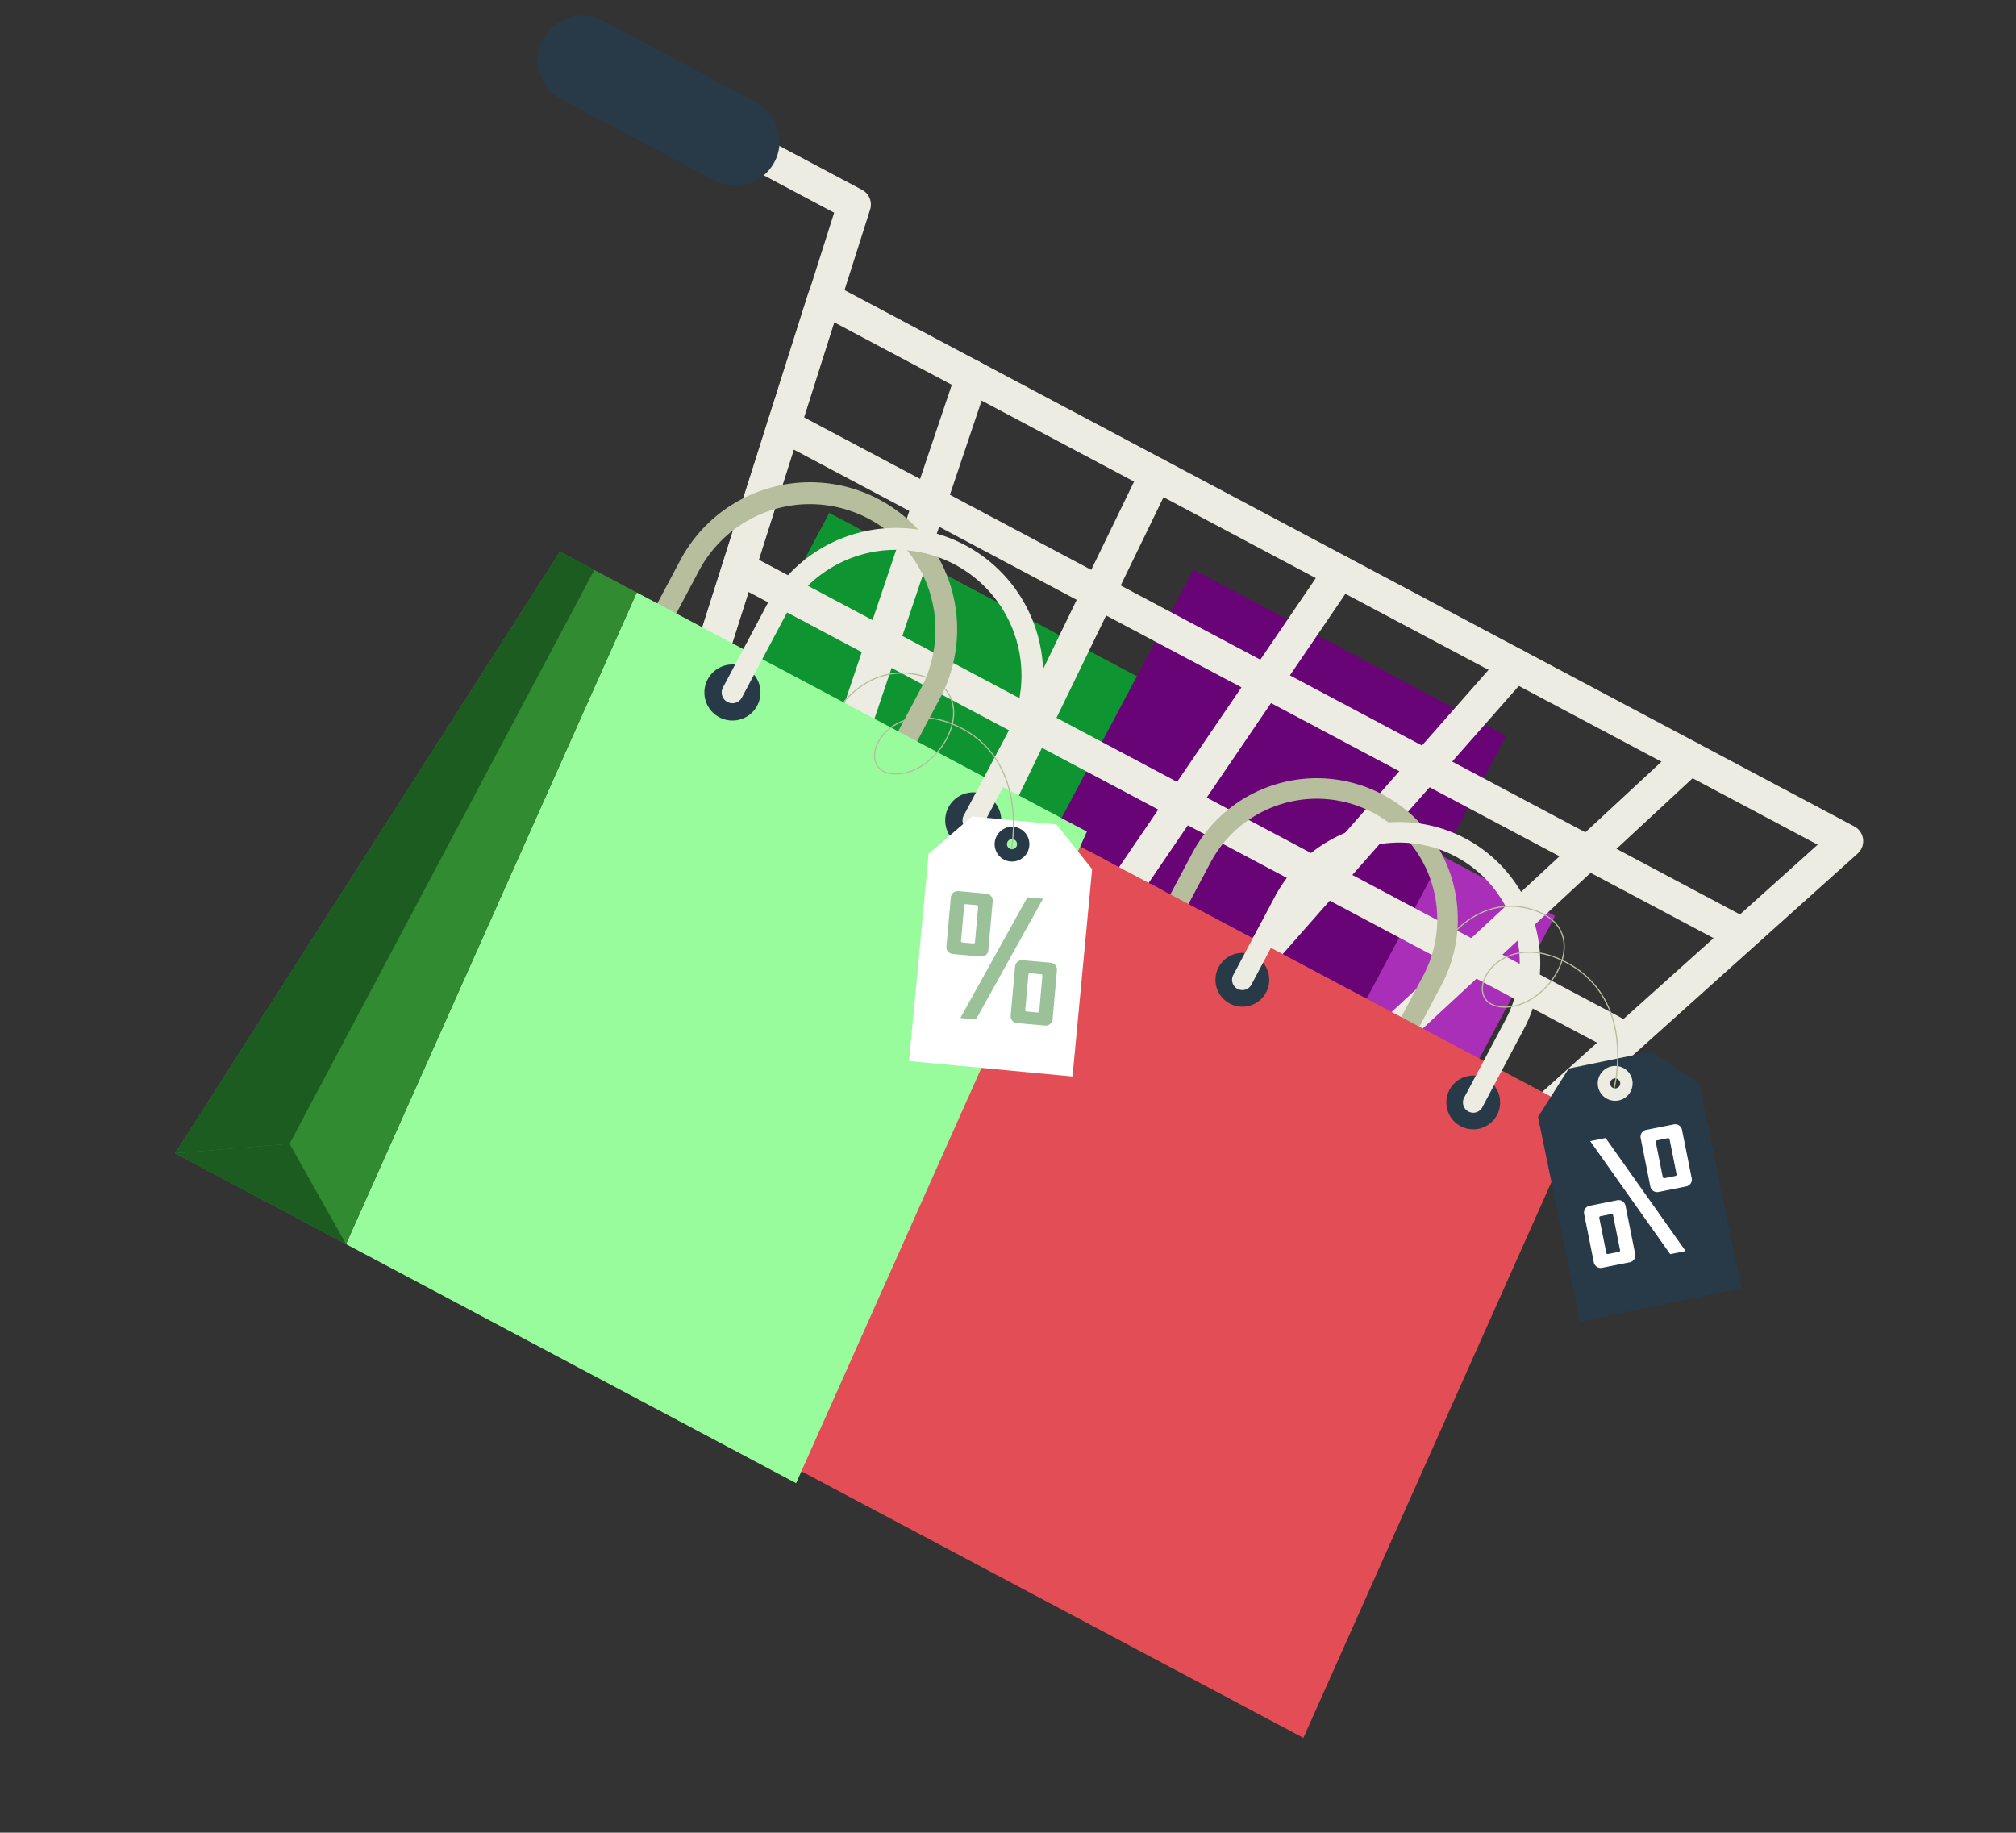 <svg id="ilustracion_A_slide_3" data-name="ilustracion A slide 3" xmlns="http://www.w3.org/2000/svg" width="860.198" height="781.958" viewBox="0 0 860.198 781.958">
  <rect x="0" y="0" width="860.198" height="781.958" fill="#333333" stroke="none"/>
  <g id="Grupo_2411" data-name="Grupo 2411" transform="matrix(0.883, 0.469, -0.469, 0.883, 240.607, 0)">
    <g id="Grupo_2374" data-name="Grupo 2374">
      <rect id="Rectángulo_580" data-name="Rectángulo 580" width="151.161" height="155.695" transform="translate(202.688 140.182)" fill="#0f9432"/>
      <rect id="Rectángulo_581" data-name="Rectángulo 581" width="112.464" height="149.106" transform="translate(444.48 146.771)" fill="#a92fb8"/>
      <rect id="Rectángulo_582" data-name="Rectángulo 582" width="151.161" height="207.23" transform="translate(351.324 88.647)" fill="#680475"/>
      <g id="Grupo_2373" data-name="Grupo 2373" transform="translate(0)">
        <g id="Grupo_2370" data-name="Grupo 2370" transform="translate(150.654 53.138)">
          <g id="Grupo_2360" data-name="Grupo 2360" transform="translate(0 0.005)">
            <path id="Trazado_11097" data-name="Trazado 11097" d="M862.63,443.235H499.093a7.108,7.108,0,0,1-6.992-5.825L448.6,199.838a7.111,7.111,0,0,1,6.993-8.387H949.631A7.11,7.11,0,0,1,956.307,201l-87,237.569A7.1,7.1,0,0,1,862.63,443.235ZM505.017,429.02H857.665l81.792-223.353H464.118Z" transform="translate(-448.481 -191.451)" fill="#edece3"/>
          </g>
          <g id="Grupo_2366" data-name="Grupo 2366" transform="translate(71.496)">
            <g id="Grupo_2361" data-name="Grupo 2361" transform="translate(0 0.006)">
              <path id="Trazado_11098" data-name="Trazado 11098" d="M516.418,443.235a7.107,7.107,0,0,1-7-5.951L470.264,199.715a7.107,7.107,0,1,1,14.024-2.314L523.44,434.97a7.109,7.109,0,0,1-5.855,8.173A7.792,7.792,0,0,1,516.418,443.235Z" transform="translate(-470.168 -191.451)" fill="#edece3"/>
            </g>
            <g id="Grupo_2362" data-name="Grupo 2362" transform="translate(88.895 0.005)">
              <path id="Trazado_11099" data-name="Trazado 11099" d="M512.935,443.235a7.109,7.109,0,0,1-7.1-6.847l-8.7-237.569a7.107,7.107,0,1,1,14.205-.518l8.7,237.566a7.106,7.106,0,0,1-6.844,7.365C513.113,443.235,513.024,443.235,512.935,443.235Z" transform="translate(-497.133 -191.451)" fill="#edece3"/>
            </g>
            <g id="Grupo_2363" data-name="Grupo 2363" transform="translate(151.69 0.009)">
              <path id="Trazado_11100" data-name="Trazado 11100" d="M523.3,443.233q-.385,0-.781-.04a7.116,7.116,0,0,1-6.294-7.846l26.1-237.566a7.109,7.109,0,0,1,14.133,1.549L530.356,436.9A7.107,7.107,0,0,1,523.3,443.233Z" transform="translate(-516.18 -191.452)" fill="#edece3"/>
            </g>
            <g id="Grupo_2364" data-name="Grupo 2364" transform="translate(205.786 0.001)">
              <path id="Trazado_11101" data-name="Trazado 11101" d="M539.706,443.238a6.914,6.914,0,0,1-1.652-.195,7.107,7.107,0,0,1-5.271-8.562l56.549-237.566a7.108,7.108,0,0,1,13.83,3.29L546.613,437.779A7.11,7.11,0,0,1,539.706,443.238Z" transform="translate(-532.589 -191.45)" fill="#edece3"/>
            </g>
            <g id="Grupo_2365" data-name="Grupo 2365" transform="translate(264.232)">
              <path id="Trazado_11102" data-name="Trazado 11102" d="M557.427,443.239a7.1,7.1,0,0,1-6.712-9.445l82.649-237.566a7.106,7.106,0,1,1,13.424,4.668L564.139,438.469A7.105,7.105,0,0,1,557.427,443.239Z" transform="translate(-550.317 -191.449)" fill="#edece3"/>
            </g>
          </g>
          <g id="Grupo_2367" data-name="Grupo 2367" transform="translate(10.266 56.069)">
            <path id="Trazado_11103" data-name="Trazado 11103" d="M919.734,222.673H458.7a7.108,7.108,0,1,1,0-14.216H919.734a7.108,7.108,0,0,1,0,14.216Z" transform="translate(-451.595 -208.457)" fill="#edece3"/>
          </g>
          <g id="Grupo_2368" data-name="Grupo 2368" transform="translate(23.318 118.789)">
            <path id="Trazado_11104" data-name="Trazado 11104" d="M888.89,241.7H462.662a7.108,7.108,0,0,1,0-14.215H888.89a7.108,7.108,0,1,1,0,14.215Z" transform="translate(-455.554 -227.482)" fill="#edece3"/>
          </g>
          <g id="Grupo_2369" data-name="Grupo 2369" transform="translate(33.284 181.513)">
            <path id="Trazado_11105" data-name="Trazado 11105" d="M859.974,260.723H465.685a7.108,7.108,0,1,1,0-14.215H859.974a7.108,7.108,0,1,1,0,14.215Z" transform="translate(-458.577 -246.508)" fill="#edece3"/>
          </g>
        </g>
        <g id="Grupo_2371" data-name="Grupo 2371" transform="translate(59.232 11.845)">
          <path id="Trazado_11106" data-name="Trazado 11106" d="M576.208,545.392a7.11,7.11,0,0,1-6.983-5.832l-63.268-346.42h-78.1a7.108,7.108,0,1,1,0-14.215h84.027a7.11,7.11,0,0,1,6.992,5.832L583.21,537a7.108,7.108,0,0,1-5.713,8.271A7.455,7.455,0,0,1,576.208,545.392Z" transform="translate(-420.75 -178.924)" fill="#edece3"/>
        </g>
        <g id="Grupo_2372" data-name="Grupo 2372">
          <path id="Trazado_11107" data-name="Trazado 11107" d="M495.754,213.24H421.739a18.955,18.955,0,1,1,0-37.909h74.015a18.955,18.955,0,0,1,0,37.909Z" transform="translate(-402.783 -175.331)" fill="#283947"/>
        </g>
      </g>
    </g>
    <g id="Grupo_2394" data-name="Grupo 2394" transform="translate(314.7 142.22)">
      <g id="Grupo_2389" data-name="Grupo 2389" transform="translate(24.176 -6.671)">
        <g id="Grupo_2379" data-name="Grupo 2379" transform="translate(68.73)">
          <path id="Trazado_11109" data-name="Trazado 11109" d="M407.356,307.524a4.383,4.383,0,0,0,4.386-4.381V265.4a51.4,51.4,0,1,1,102.806,0v37.739a4.383,4.383,0,0,0,8.767,0V265.4a60.171,60.171,0,0,0-120.342,0v37.739A4.383,4.383,0,0,0,407.356,307.524Z" transform="translate(-402.973 -205.233)" fill="#b6be9d"/>
        </g>
        <g id="Grupo_2384" data-name="Grupo 2384" transform="translate(0 80.137)">
          <g id="Grupo_2380" data-name="Grupo 2380" transform="translate(59.201)">
            <path id="Trazado_11110" data-name="Trazado 11110" d="M364.239,236.7H572.774l19.993,291.263H384.232Z" transform="translate(-364.239 -236.696)" fill="#e34d55"/>
          </g>
          <g id="Grupo_2381" data-name="Grupo 2381" transform="translate(6.322 0.001)">
            <path id="Trazado_11111" data-name="Trazado 11111" d="M469.241,236.7h34.885l19.592,291.089H446.113Z" transform="translate(-446.113 -236.696)" fill="#e34d55"/>
          </g>
          <g id="Grupo_2382" data-name="Grupo 2382" transform="translate(0 265.831)">
            <path id="Trazado_11112" data-name="Trazado 11112" d="M525.307,366.5l-39.663-25.432L446.112,366.5Z" transform="translate(-446.112 -341.065)" fill="#e34d55"/>
          </g>
          <g id="Grupo_2383" data-name="Grupo 2383" transform="translate(0)">
            <path id="Trazado_11113" data-name="Trazado 11113" d="M501.217,502.528V236.7h-15.93l-23.6,291.263Z" transform="translate(-461.685 -236.696)" fill="#e34d55"/>
          </g>
        </g>
        <g id="Grupo_2387" data-name="Grupo 2387" transform="translate(101.495 86.439)">
          <g id="Grupo_2385" data-name="Grupo 2385" transform="translate(111.573)">
            <path id="Trazado_11114" data-name="Trazado 11114" d="M396.016,262.114a11.472,11.472,0,1,1,11.472-11.472A11.473,11.473,0,0,1,396.016,262.114Zm0-15.667a4.194,4.194,0,1,0,4.195,4.2A4.193,4.193,0,0,0,396.016,246.447Z" transform="translate(-384.544 -239.17)" fill="#283947"/>
          </g>
          <g id="Grupo_2386" data-name="Grupo 2386" transform="translate(0)">
            <path id="Trazado_11115" data-name="Trazado 11115" d="M439.821,262.114a11.472,11.472,0,1,1,11.472-11.472A11.472,11.472,0,0,1,439.821,262.114Zm0-15.667a4.194,4.194,0,1,0,4.192,4.2A4.194,4.194,0,0,0,439.821,246.447Z" transform="translate(-428.349 -239.17)" fill="#283947"/>
          </g>
        </g>
        <g id="Grupo_2388" data-name="Grupo 2388" transform="translate(108.581)">
          <path id="Trazado_11116" data-name="Trazado 11116" d="M391.71,307.524a4.383,4.383,0,0,0,4.386-4.381V265.4a51.4,51.4,0,1,1,102.806,0v37.739a4.383,4.383,0,0,0,8.767,0V265.4a60.171,60.171,0,0,0-120.342,0v37.739A4.383,4.383,0,0,0,391.71,307.524Z" transform="translate(-387.327 -205.233)" fill="#edece3"/>
        </g>
      </g>
      <g id="Grupo_2393" data-name="Grupo 2393" transform="translate(207.587 6.211)">
        <g id="Grupo_2392" data-name="Grupo 2392" transform="translate(68.472 29.998)">
          <g id="Grupo_2390" data-name="Grupo 2390">
            <path id="Trazado_11117" data-name="Trazado 11117" d="M327.106,242.584l27.951-23.135,24.334,2.746,56.832,68.671-54.137,44.8L325.252,267Zm21.853-2.05a2.15,2.15,0,1,0-3.028-.285A2.149,2.149,0,0,0,348.96,240.533Z" transform="translate(-325.252 -219.449)" fill="#283947"/>
            <path id="Trazado_11118" data-name="Trazado 11118" d="M369.309,237.321a7.436,7.436,0,1,1,.986-10.468A7.437,7.437,0,0,1,369.309,237.321Zm-6.113-7.384a2.15,2.15,0,1,0,3.028.285A2.149,2.149,0,0,0,363.2,229.938Z" transform="translate(-342.232 -212.164)" fill="#edece3"/>
          </g>
          <g id="Grupo_2391" data-name="Grupo 2391" transform="translate(24.477 22.469)">
            <path id="Trazado_11119" data-name="Trazado 11119" d="M341.65,247.736l-5.2,4.256,52.782,26.594,5.2-4.256Zm22.939-18.774-9.287,7.6a2.972,2.972,0,0,0-.42,4.22l13.3,16.253a2.973,2.973,0,0,0,4.221.425l9.289-7.6a2.975,2.975,0,0,0,.42-4.223l-13.3-16.253a2.973,2.973,0,0,0-4.223-.423Zm-6.115,39.9-9.287,7.6a2.97,2.97,0,0,0-.425,4.223l13.3,16.253a2.967,2.967,0,0,0,4.223.423l9.286-7.6a2.971,2.971,0,0,0,.425-4.223l-13.3-16.255a2.97,2.97,0,0,0-4.223-.42Zm3.051-30.569,3.53-2.888a.636.636,0,0,1,1.014.1l9.5,11.612a.637.637,0,0,1-.1,1.014l-3.482,2.85a.666.666,0,0,1-1.06-.064l-9.505-11.609A.64.64,0,0,1,361.524,238.294Zm-6.115,39.9,3.528-2.888a.639.639,0,0,1,1.014.1l9.505,11.609a.639.639,0,0,1-.1,1.014l-3.482,2.853a.664.664,0,0,1-1.06-.066l-9.5-11.609A.636.636,0,0,1,355.409,278.193Z" transform="translate(-336.446 -228.271)" fill="#fff"/>
          </g>
        </g>
        <path id="Trazado_11120" data-name="Trazado 11120" d="M451.266,259.533s-8.7-38.244-43.333-38.244S374.824,259.13,392.9,250.852s20.442-47.775-7.941-42.739c-20.944,3.716-25.17,24.327-25.17,24.327" transform="translate(-359.789 -207.672)" fill="none" stroke="#b6be9d" stroke-miterlimit="10" stroke-width="0.5"/>
      </g>
    </g>
    <g id="Grupo_2412" data-name="Grupo 2412" transform="translate(49.244 125.137)">
      <g id="Grupo_2405" data-name="Grupo 2405" transform="translate(35.079)">
        <g id="Grupo_2395" data-name="Grupo 2395" transform="translate(71.686)">
          <path id="Trazado_11121" data-name="Trazado 11121" d="M452.738,357.581a4.572,4.572,0,0,0,4.571-4.57V313.647a53.614,53.614,0,0,1,107.227,0V353.01a4.572,4.572,0,0,0,9.144,0V313.647a62.758,62.758,0,0,0-125.516,0V353.01A4.573,4.573,0,0,0,452.738,357.581Z" transform="translate(-448.164 -250.889)" fill="#b6be9d"/>
        </g>
        <g id="Grupo_2400" data-name="Grupo 2400" transform="translate(0 83.582)">
          <g id="Grupo_2396" data-name="Grupo 2396" transform="translate(61.747)">
            <path id="Trazado_11122" data-name="Trazado 11122" d="M418.761,274.773h217.5l20.853,303.786h-217.5Z" transform="translate(-418.761 -274.773)" fill="#99fc9c"/>
          </g>
          <g id="Grupo_2397" data-name="Grupo 2397" transform="translate(0 0)">
            <path id="Trazado_11123" data-name="Trazado 11123" d="M505.528,274.773h37.13l20.853,303.786h-82.6Z" transform="translate(-480.911 -274.773)" fill="#318b30"/>
          </g>
          <g id="Grupo_2398" data-name="Grupo 2398" transform="translate(0 277.261)">
            <path id="Trazado_11124" data-name="Trazado 11124" d="M563.511,380.524,522.143,354l-41.232,26.525Z" transform="translate(-480.911 -353.999)" fill="#1c5c21"/>
          </g>
          <g id="Grupo_2399" data-name="Grupo 2399">
            <path id="Trazado_11125" data-name="Trazado 11125" d="M533.964,552.034V274.773H517.349L492.732,578.559Z" transform="translate(-492.732 -274.773)" fill="#1c5c21"/>
          </g>
        </g>
        <g id="Grupo_2403" data-name="Grupo 2403" transform="translate(105.86 90.153)">
          <g id="Grupo_2401" data-name="Grupo 2401" transform="translate(116.372)">
            <path id="Trazado_11126" data-name="Trazado 11126" d="M446.14,300.58A11.965,11.965,0,1,1,458.1,288.615,11.962,11.962,0,0,1,446.14,300.58Zm0-16.34a4.374,4.374,0,1,0,4.371,4.375A4.374,4.374,0,0,0,446.14,284.241Z" transform="translate(-434.175 -276.65)" fill="#283947"/>
          </g>
          <g id="Grupo_2402" data-name="Grupo 2402" transform="translate(0)">
            <path id="Trazado_11127" data-name="Trazado 11127" d="M479.392,300.58a11.965,11.965,0,1,1,11.965-11.965A11.962,11.962,0,0,1,479.392,300.58Zm0-16.34a4.374,4.374,0,1,0,4.374,4.375A4.374,4.374,0,0,0,479.392,284.241Z" transform="translate(-467.427 -276.65)" fill="#283947"/>
          </g>
        </g>
        <g id="Grupo_2404" data-name="Grupo 2404" transform="translate(113.251)">
          <path id="Trazado_11128" data-name="Trazado 11128" d="M440.861,357.581a4.572,4.572,0,0,0,4.57-4.57V313.647a53.614,53.614,0,0,1,107.227,0V353.01a4.572,4.572,0,0,0,9.144,0V313.647a62.758,62.758,0,0,0-125.516,0V353.01A4.573,4.573,0,0,0,440.861,357.581Z" transform="translate(-436.287 -250.889)" fill="#edece3"/>
        </g>
      </g>
      <g id="Grupo_2409" data-name="Grupo 2409" transform="matrix(0.999, -0.035, 0.035, 0.999, -1023.181, 187.036)">
        <g id="Grupo_2408" data-name="Grupo 2408" transform="translate(1284.24 -53.647)">
          <g id="Grupo_2406" data-name="Grupo 2406" transform="translate(0)">
            <path id="Trazado_11129" data-name="Trazado 11129" d="M530.435,272.2l-33.883,12.718-9.694,22.418L518.1,390.58l65.624-24.63-31.244-83.241ZM517.822,290.1a2.144,2.144,0,1,1,1.253-2.761A2.143,2.143,0,0,1,517.822,290.1Z" transform="translate(-486.858 -272.203)" fill="#fff"/>
            <path id="Trazado_11130" data-name="Trazado 11130" d="M503.393,288.984a7.416,7.416,0,1,0-9.547-4.339A7.419,7.419,0,0,0,503.393,288.984Zm-3.36-8.952a2.144,2.144,0,1,1-1.253,2.761A2.146,2.146,0,0,1,500.033,280.033Z" transform="translate(-470.577 -266.153)" fill="#283947"/>
          </g>
          <g id="Grupo_2407" data-name="Grupo 2407" transform="translate(16.482 31.013)">
            <path id="Trazado_11131" data-name="Trazado 11131" d="M521.13,283.455l6.264-2.39-3.16,58.867-6.264,2.39ZM493.507,294l11.185-4.269a2.967,2.967,0,0,1,3.86,1.729l7.468,19.573a2.969,2.969,0,0,1-1.725,3.867l-11.185,4.266a2.963,2.963,0,0,1-3.864-1.732l-7.468-19.57A2.959,2.959,0,0,1,493.507,294Zm37.565,14.5,11.185-4.27a2.965,2.965,0,0,1,3.864,1.729l7.468,19.573a2.962,2.962,0,0,1-1.729,3.864l-11.185,4.266a2.956,2.956,0,0,1-3.864-1.725l-7.471-19.573a2.967,2.967,0,0,1,1.732-3.863ZM503.1,295.973l-4.252,1.624a.631.631,0,0,0-.413.927l5.333,13.981a.639.639,0,0,0,.931.416l4.193-1.6a.663.663,0,0,0,.469-.948l-5.333-13.981A.638.638,0,0,0,503.1,295.973Zm37.561,14.5-4.249,1.62a.64.64,0,0,0-.413.931L541.336,327a.636.636,0,0,0,.927.413l4.2-1.6a.663.663,0,0,0,.469-.948L541.6,310.885A.639.639,0,0,0,540.664,310.469Z" transform="translate(-491.568 -281.065)" fill="#9bc199"/>
          </g>
        </g>
        <path id="Trazado_11132" data-name="Trazado 11132" d="M561.285,313.277s-9.554-37.936-44.084-37.145-32.154,38.492-14.317,29.824,19.293-48.109-8.9-42.436c-20.8,4.186-24.543,24.833-24.543,24.833" transform="translate(753.857 -348.943)" fill="none" stroke="#b6be9d" stroke-miterlimit="10" stroke-width="0.5"/>
      </g>
    </g>
  </g>
</svg>
